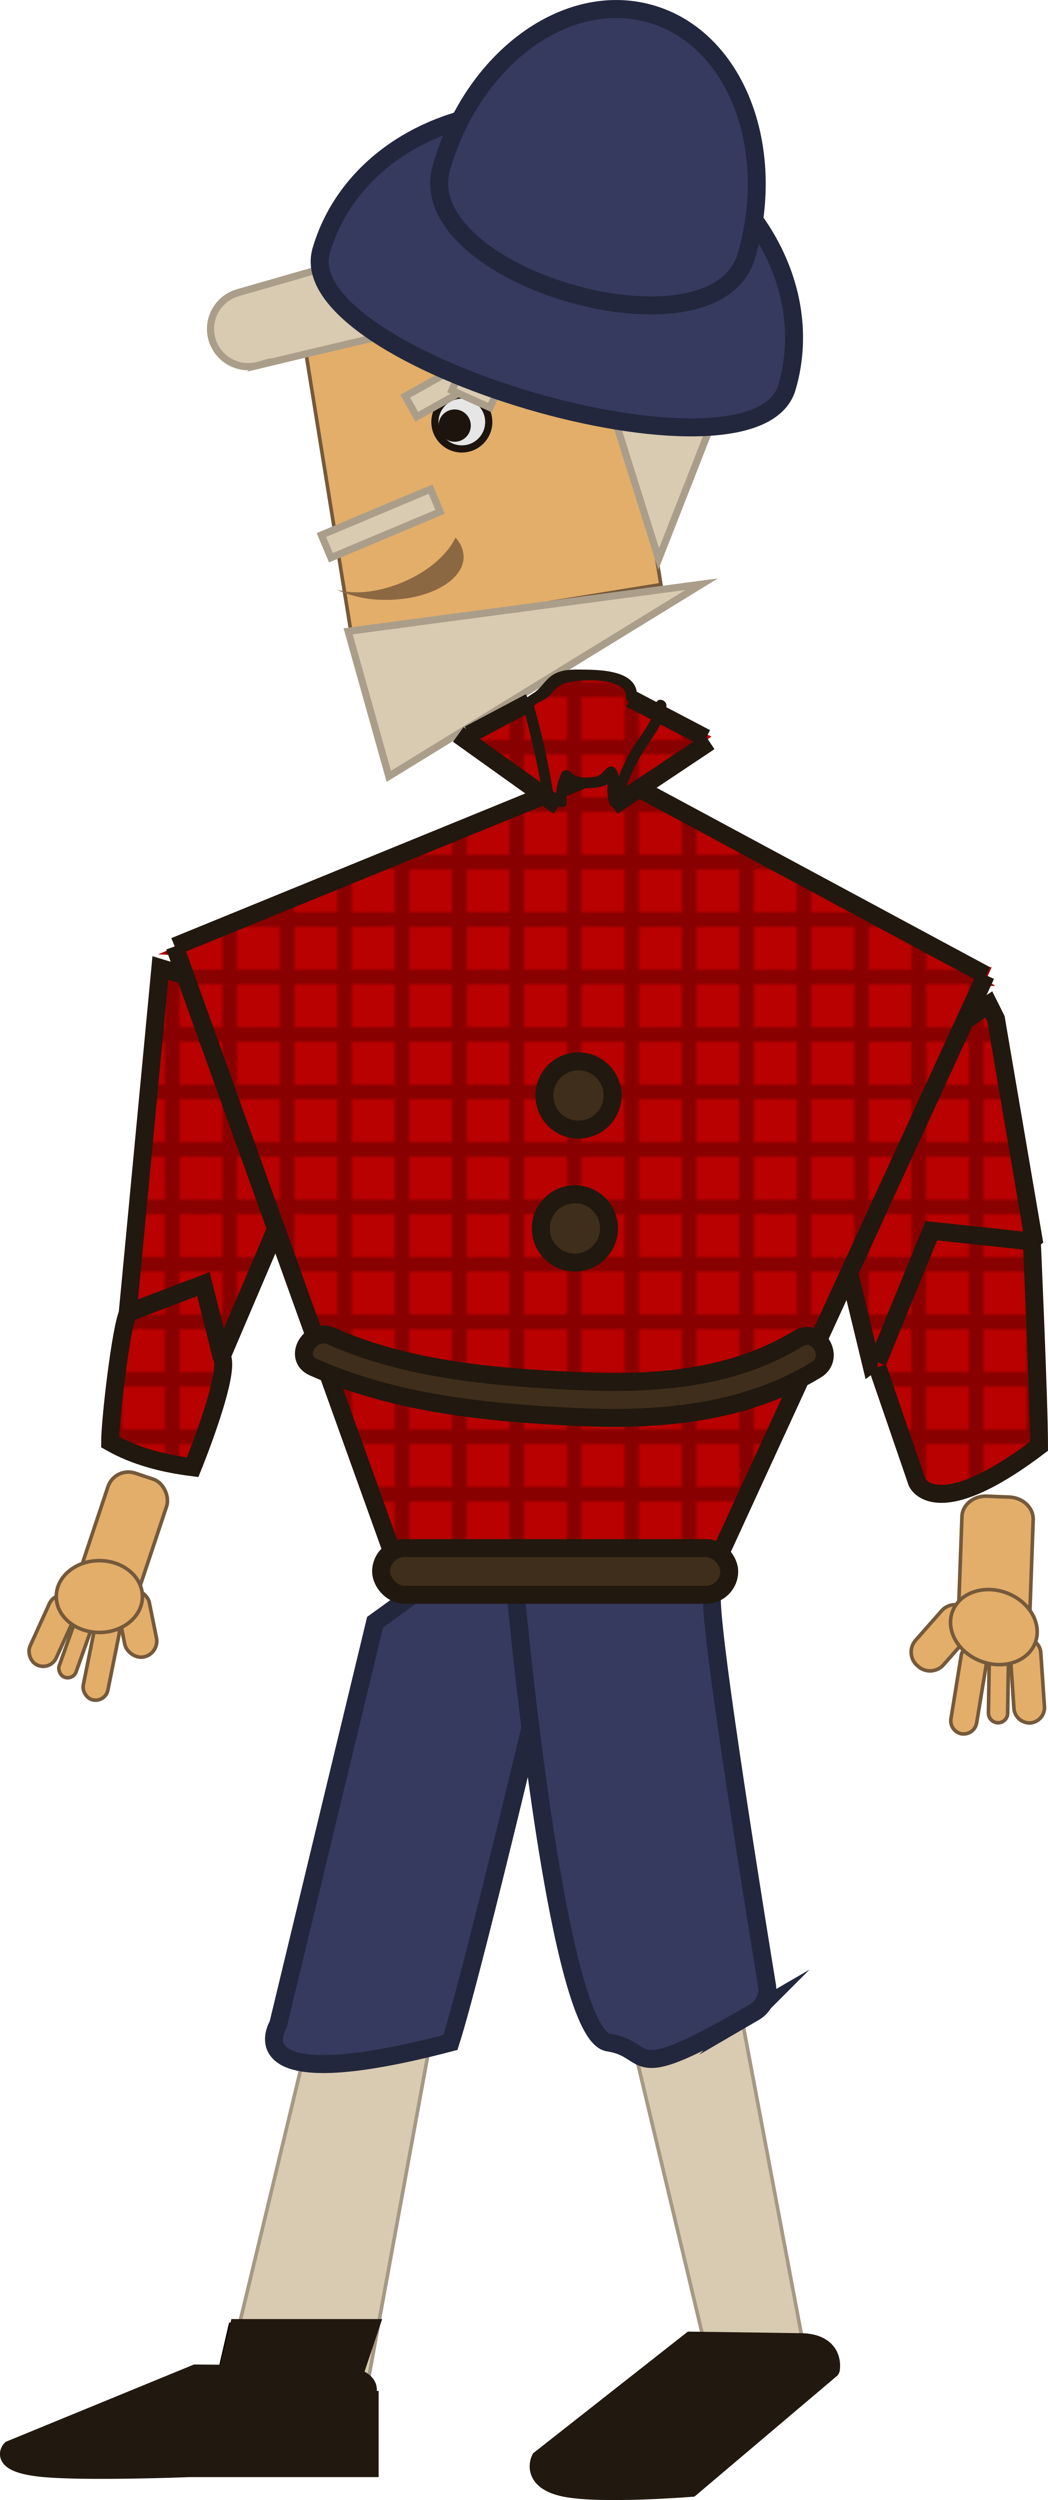 <svg xmlns="http://www.w3.org/2000/svg" xmlns:xlink="http://www.w3.org/1999/xlink" viewBox="0 0 292 696.03"><defs><style>.cls-1,.cls-15{fill:none;}.cls-2{fill:#b90101;stroke:#800;}.cls-10,.cls-11,.cls-12,.cls-13,.cls-14,.cls-15,.cls-16,.cls-2,.cls-3,.cls-4,.cls-5,.cls-6,.cls-8,.cls-9{stroke-miterlimit:10;}.cls-2,.cls-4,.cls-5,.cls-6{stroke-width:2px;}.cls-3{fill:#e3ae6a;stroke:#75593b;}.cls-4,.cls-9{fill:#d9cbb1;}.cls-4{stroke:#aa9e8a;}.cls-5{fill:#e6e6e6;}.cls-5,.cls-6{stroke:#1c140d;}.cls-6{fill:#1c140d;}.cls-7{fill:#8c6842;}.cls-12,.cls-15,.cls-16,.cls-8{stroke:#21180f;}.cls-10,.cls-12,.cls-13,.cls-14,.cls-15,.cls-16,.cls-8{stroke-width:5px;}.cls-14,.cls-8{fill:url(#Новый_образец_узора_4);}.cls-9{stroke:#a59884;}.cls-10{fill:#353a5e;stroke:#22273d;}.cls-11,.cls-16{fill:#3f2e1b;}.cls-11{stroke:#000;stroke-width:3px;}.cls-12,.cls-17{fill:#21180f;}.cls-13{fill:#4b8c4b;stroke:#2b512b;}.cls-14{stroke:url(#Новый_образец_узора_4);}</style><pattern id="Новый_образец_узора_4" data-name="Новый образец узора 4" width="16" height="16" patternUnits="userSpaceOnUse" viewBox="0 0 16 16"><rect class="cls-1" width="16" height="16"/><rect class="cls-2" x="1" y="1" width="14" height="14"/></pattern></defs><title>asset_f</title><g id="Слой_2" data-name="Слой 2"><g id="Слой_1-2" data-name="Слой 1"><rect class="cls-3" x="90.21" y="86.91" width="87.1" height="83.19" transform="matrix(0.99, -0.16, 0.16, 0.99, -18.61, 22.73)"/><path class="cls-4" d="M189,104.64h14.52l-20,51-16-51S159,93.57,159,82.89c0-2.24-86.93,18.79-86.93,18.79a10.53,10.53,0,0,1-13-7.2,10.3,10.3,0,0,1-.41-2.89,10.54,10.54,0,0,1,7.6-10.1L173.94,50.6a10.48,10.48,0,0,1,13.39,10.07,1.34,1.34,0,0,1,0,.2c12,1.55,21.19,10.82,21.19,22C208.51,93.57,200.15,102.49,189,104.64Z"/><polygon class="cls-4" points="97 175.76 108.33 216.14 195.5 162.64 97 175.76"/><circle class="cls-5" cx="128.68" cy="117.49" r="7.5"/><rect class="cls-4" x="117.52" y="102.45" width="6.55" height="14.39" transform="translate(157.38 -49.33) rotate(60.73)"/><rect class="cls-4" x="129.27" y="102.26" width="6.55" height="11.65" transform="translate(285.48 31.53) rotate(114.21)"/><circle class="cls-6" cx="126.68" cy="118.49" r="3.5"/><rect class="cls-4" x="102.67" y="129.23" width="6.85" height="33" transform="translate(12.86 300) rotate(-112.8)"/><path class="cls-7" d="M129.18,155c0,6.63-9.63,12-21.5,12a32.75,32.75,0,0,1-14-2.88c4.81,1.49,11.75.87,18.67-2.09,7.08-3,12.4-7.75,14.55-12.36A8,8,0,0,1,129.18,155Z"/><polygon class="cls-8" points="277.5 283.64 287.95 344.88 242.71 379.64 226.5 312.64 275.5 279.64 277.5 283.64"/><path class="cls-8" d="M244.5,380.64l11,32s5,12,34-10c0-12-2-57-2-57l-28-3-15,36.63"/><g id="Левая_рука" data-name="Левая рука"><path class="cls-3" d="M273.73,453.81l6.24.26c3.75.16,6.92-2.41,7-5.71l.9-25.27c.12-3.3-2.85-6.13-6.6-6.29l-6.25-.26c-3.75-.16-6.91,2.41-7,5.71l-.91,25.27C267,450.83,270,453.65,273.73,453.81Z"/><path class="cls-3" d="M287,479.67h.13A4.29,4.29,0,0,0,291,475l-1-14.75a4.37,4.37,0,0,0-4.5-4.17h-.13a4.29,4.29,0,0,0-3.87,4.69l1,14.75A4.37,4.37,0,0,0,287,479.67Z"/><path class="cls-3" d="M278,479.63h.08a2.67,2.67,0,0,0,2.68-2.68L281,461.3a2.73,2.73,0,0,0-2.6-2.8h-.08a2.68,2.68,0,0,0-2.68,2.68l-.23,15.66A2.71,2.71,0,0,0,278,479.63Z"/><path class="cls-3" d="M267.88,482.7l.11,0a3.68,3.68,0,0,0,4.15-3.13L275,462.2a3.71,3.71,0,0,0-2.95-4.31l-.11,0a3.69,3.69,0,0,0-4.15,3.14l-2.81,17.38A3.7,3.7,0,0,0,267.88,482.7Z"/><path class="cls-3" d="M255.63,463.75l.12.11a5,5,0,0,0,7.08-.31l7.4-8.37a5,5,0,0,0-.61-7l-.12-.1a5,5,0,0,0-7.07.3l-7.4,8.37A5,5,0,0,0,255.63,463.75Z"/><ellipse class="cls-3" cx="276.91" cy="452.98" rx="10.16" ry="12.32" transform="translate(-244.46 553.18) rotate(-69.44)"/></g><polygon class="cls-8" points="44.68 269.49 35.68 364.49 62.68 375.49 100.68 286.49 44.68 269.49"/><path class="cls-8" d="M35.68,365.49c-2,4-5,30-5,36,7,4,15,6,23,7,0,0,11-27,8-31l-5-20Z"/><g id="Правая_рука" data-name="Правая рука"><rect class="cls-3" x="25.69" y="410.01" width="17.23" height="36.69" rx="6" ry="6" transform="translate(137.22 11.13) rotate(18.43)"/><rect class="cls-3" x="10.68" y="443.49" width="8" height="21" rx="4" ry="4" transform="translate(189.48 34.74) rotate(24.48)"/><rect class="cls-3" x="18.68" y="448.49" width="5" height="19" rx="2.5" ry="2.5" transform="translate(155.27 19.56) rotate(19.65)"/><rect class="cls-3" x="24.68" y="450.49" width="7" height="23" rx="3.5" ry="3.5" transform="translate(91.74 3.53) rotate(11.38)"/><rect class="cls-3" x="33.68" y="442.49" width="9" height="19" rx="4.5" ry="4.5" transform="translate(-88.65 16.48) rotate(-11.41)"/><ellipse class="cls-3" cx="27.68" cy="444.49" rx="12" ry="10"/></g><path class="cls-9" d="M121.51,559.64,102.3,664.32c-.37-.87-1.37-1.9-3.86-2.56L103,648.14H66.45l21.06-87.5,12-14Z"/><path class="cls-10" d="M133.5,430.64l-29,21-27,112s-13,21,48,5c7-22,30-120,30-120Z"/><polygon class="cls-11" points="66.45 648.14 63.38 660.86 63.21 661.59 62.01 661.14 62.08 660.85 65.01 648.14 66.45 648.14"/><polygon class="cls-11" points="63.38 660.86 63.21 661.59 62.01 661.14 62.08 660.85 63.38 660.86"/><path class="cls-12" d="M101.6,668.14H103v19H52.75c-6.75.25-30.66,1-41.14-.07C-.66,685.79,3,681.94,3,681.94l51.54-21.15,7.52.06-.07.29,1.2.45.17-.73,3.07-12.72H103l-4.57,13.62c2.49.66,3.49,1.69,3.86,2.56a2.29,2.29,0,0,1,.11,1.6l-.44.19Z"/><polygon class="cls-9" points="186.5 540.64 175.26 564.19 198.5 661.64 225.5 661.64 204.5 550.28 186.5 540.64"/><path class="cls-10" d="M143.5,441.64s11.18,124.72,26,127c13,2,3.83,13,40.68-8.45a7.28,7.28,0,0,0,3.52-7.46c-3.47-21.27-16.94-104.73-15.2-109.09,2-5-27-19-27-19Z"/><path class="cls-12" d="M223.7,652.08l-31.2-.44-42,33s-3,6,7,8,35,0,35,0l39-33S232.9,652.52,223.7,652.08Z"/><polygon class="cls-13" points="267.51 271.64 195.76 268.94 267.19 271.45 267.51 271.64"/><polygon class="cls-14" points="267.19 271.45 195.76 268.94 55.18 263.64 169.16 214.64 267.19 271.45"/><polygon class="cls-14" points="272.51 271.64 200.51 432.64 111.51 428.64 53.05 263.91 195.76 268.94 267.51 271.64 267.19 271.45 272.51 271.64"/><line class="cls-15" x1="48.68" y1="263.49" x2="108.68" y2="430.49"/><line class="cls-15" x1="200.68" y1="432.49" x2="274.68" y2="271.49"/><path class="cls-16" d="M222.37,372.69c-18.57,11.36-40.56,12.8-61.81,11.8-22.88-1.08-47.09-3.09-68.25-12.5-5.83-2.59-10.92,6-5,8.63,22.89,10.19,48.51,12.7,73.3,13.87,23,1.08,46.82-.91,66.86-13.17C232.9,378,227.88,369.32,222.37,372.69Z"/><rect class="cls-16" x="106.18" y="430.99" width="97" height="13" rx="6.5" ry="6.5"/><circle class="cls-16" cx="161.18" cy="304.99" r="9.5"/><circle class="cls-16" cx="160.18" cy="341.99" r="9.5"/><line class="cls-15" x1="168.68" y1="214.49" x2="274.68" y2="271.49"/><line class="cls-15" x1="48.68" y1="263.49" x2="168.68" y2="214.49"/><ellipse class="cls-14" cx="162.51" cy="201.99" rx="12.83" ry="12.5"/><polygon class="cls-14" points="132.99 205.1 154.31 219.99 156.54 194.08 132.99 205.1"/><polygon class="cls-14" points="193.25 205.41 171.66 219.91 169.9 193.97 193.25 205.41"/><line class="cls-15" x1="127.68" y1="204.49" x2="155.68" y2="224.49"/><line class="cls-15" x1="170.68" y1="224.49" x2="197.68" y2="206.49"/><line class="cls-15" x1="130.68" y1="204.49" x2="147.68" y2="195.49"/><line class="cls-15" x1="175.68" y1="194.49" x2="196.68" y2="205.49"/><path class="cls-17" d="M148.4,197.05c.92-1.56,2.78-1.77,4.1-2.87,1.73-1.44,1.95-2.58,4.26-3.7,3.07-1.49,18.07-2.29,17.72,3.6-.12,1.93,2.88,1.92,3,0,.47-7.83-11-7.62-16.36-7.67-3,0-5.76.2-8.1,2.25-1.5,1.32-2.46,3-4.14,4.15-1.46,1-2.18,1.21-3.07,2.73a1.5,1.5,0,0,0,2.59,1.51Z"/><path class="cls-17" d="M157.87,223.32a13.38,13.38,0,0,1,1.14-6.6l-2.35.3c2.42,2.54,5.64,2.68,9,2.29a8.12,8.12,0,0,0,3.87-1.15c.47-.33,1.9-2.27,1.46-2h-1.51a35.14,35.14,0,0,0-.27,3.79,14.36,14.36,0,0,0,.58,3.73c.55,1.84,3.45,1.06,2.89-.8-.78-2.65.84-7.57-1.69-9.31a1.44,1.44,0,0,0-1.51,0c-1.43,1-1.86,2.43-3.82,2.7-2.42.34-5,.49-6.84-1.41a1.52,1.52,0,0,0-2.36.3,16.71,16.71,0,0,0-1.55,8.12c.12,1.92,3.13,1.93,3,0Z"/><path class="cls-17" d="M145.79,197a217.71,217.71,0,0,1,5.78,26.72c.27,1.91,3.17,1.1,2.9-.79a219.74,219.74,0,0,0-5.78-26.73,1.51,1.51,0,0,0-2.9.8Z"/><path class="cls-17" d="M173.63,221.48a55.81,55.81,0,0,1,6.48-13.67c2.37-3.59,4.91-6.75,5.56-11.1.28-1.89-2.61-2.71-2.89-.8-.77,5.1-4.48,8.84-7,13.18a59.48,59.48,0,0,0-5,11.6c-.59,1.84,2.3,2.63,2.89.79Z"/><path class="cls-10" d="M89.5,69.75c8.91-30.34,45.18-46.4,81-35.88s57.67,43.66,48.76,74S80.59,100.09,89.5,69.75Z"/><path class="cls-10" d="M123,46.63c8.76-30.39,34.87-49.53,58.33-42.77S216.71,40.73,208,71.12,114.25,77,123,46.63Z"/></g></g></svg>